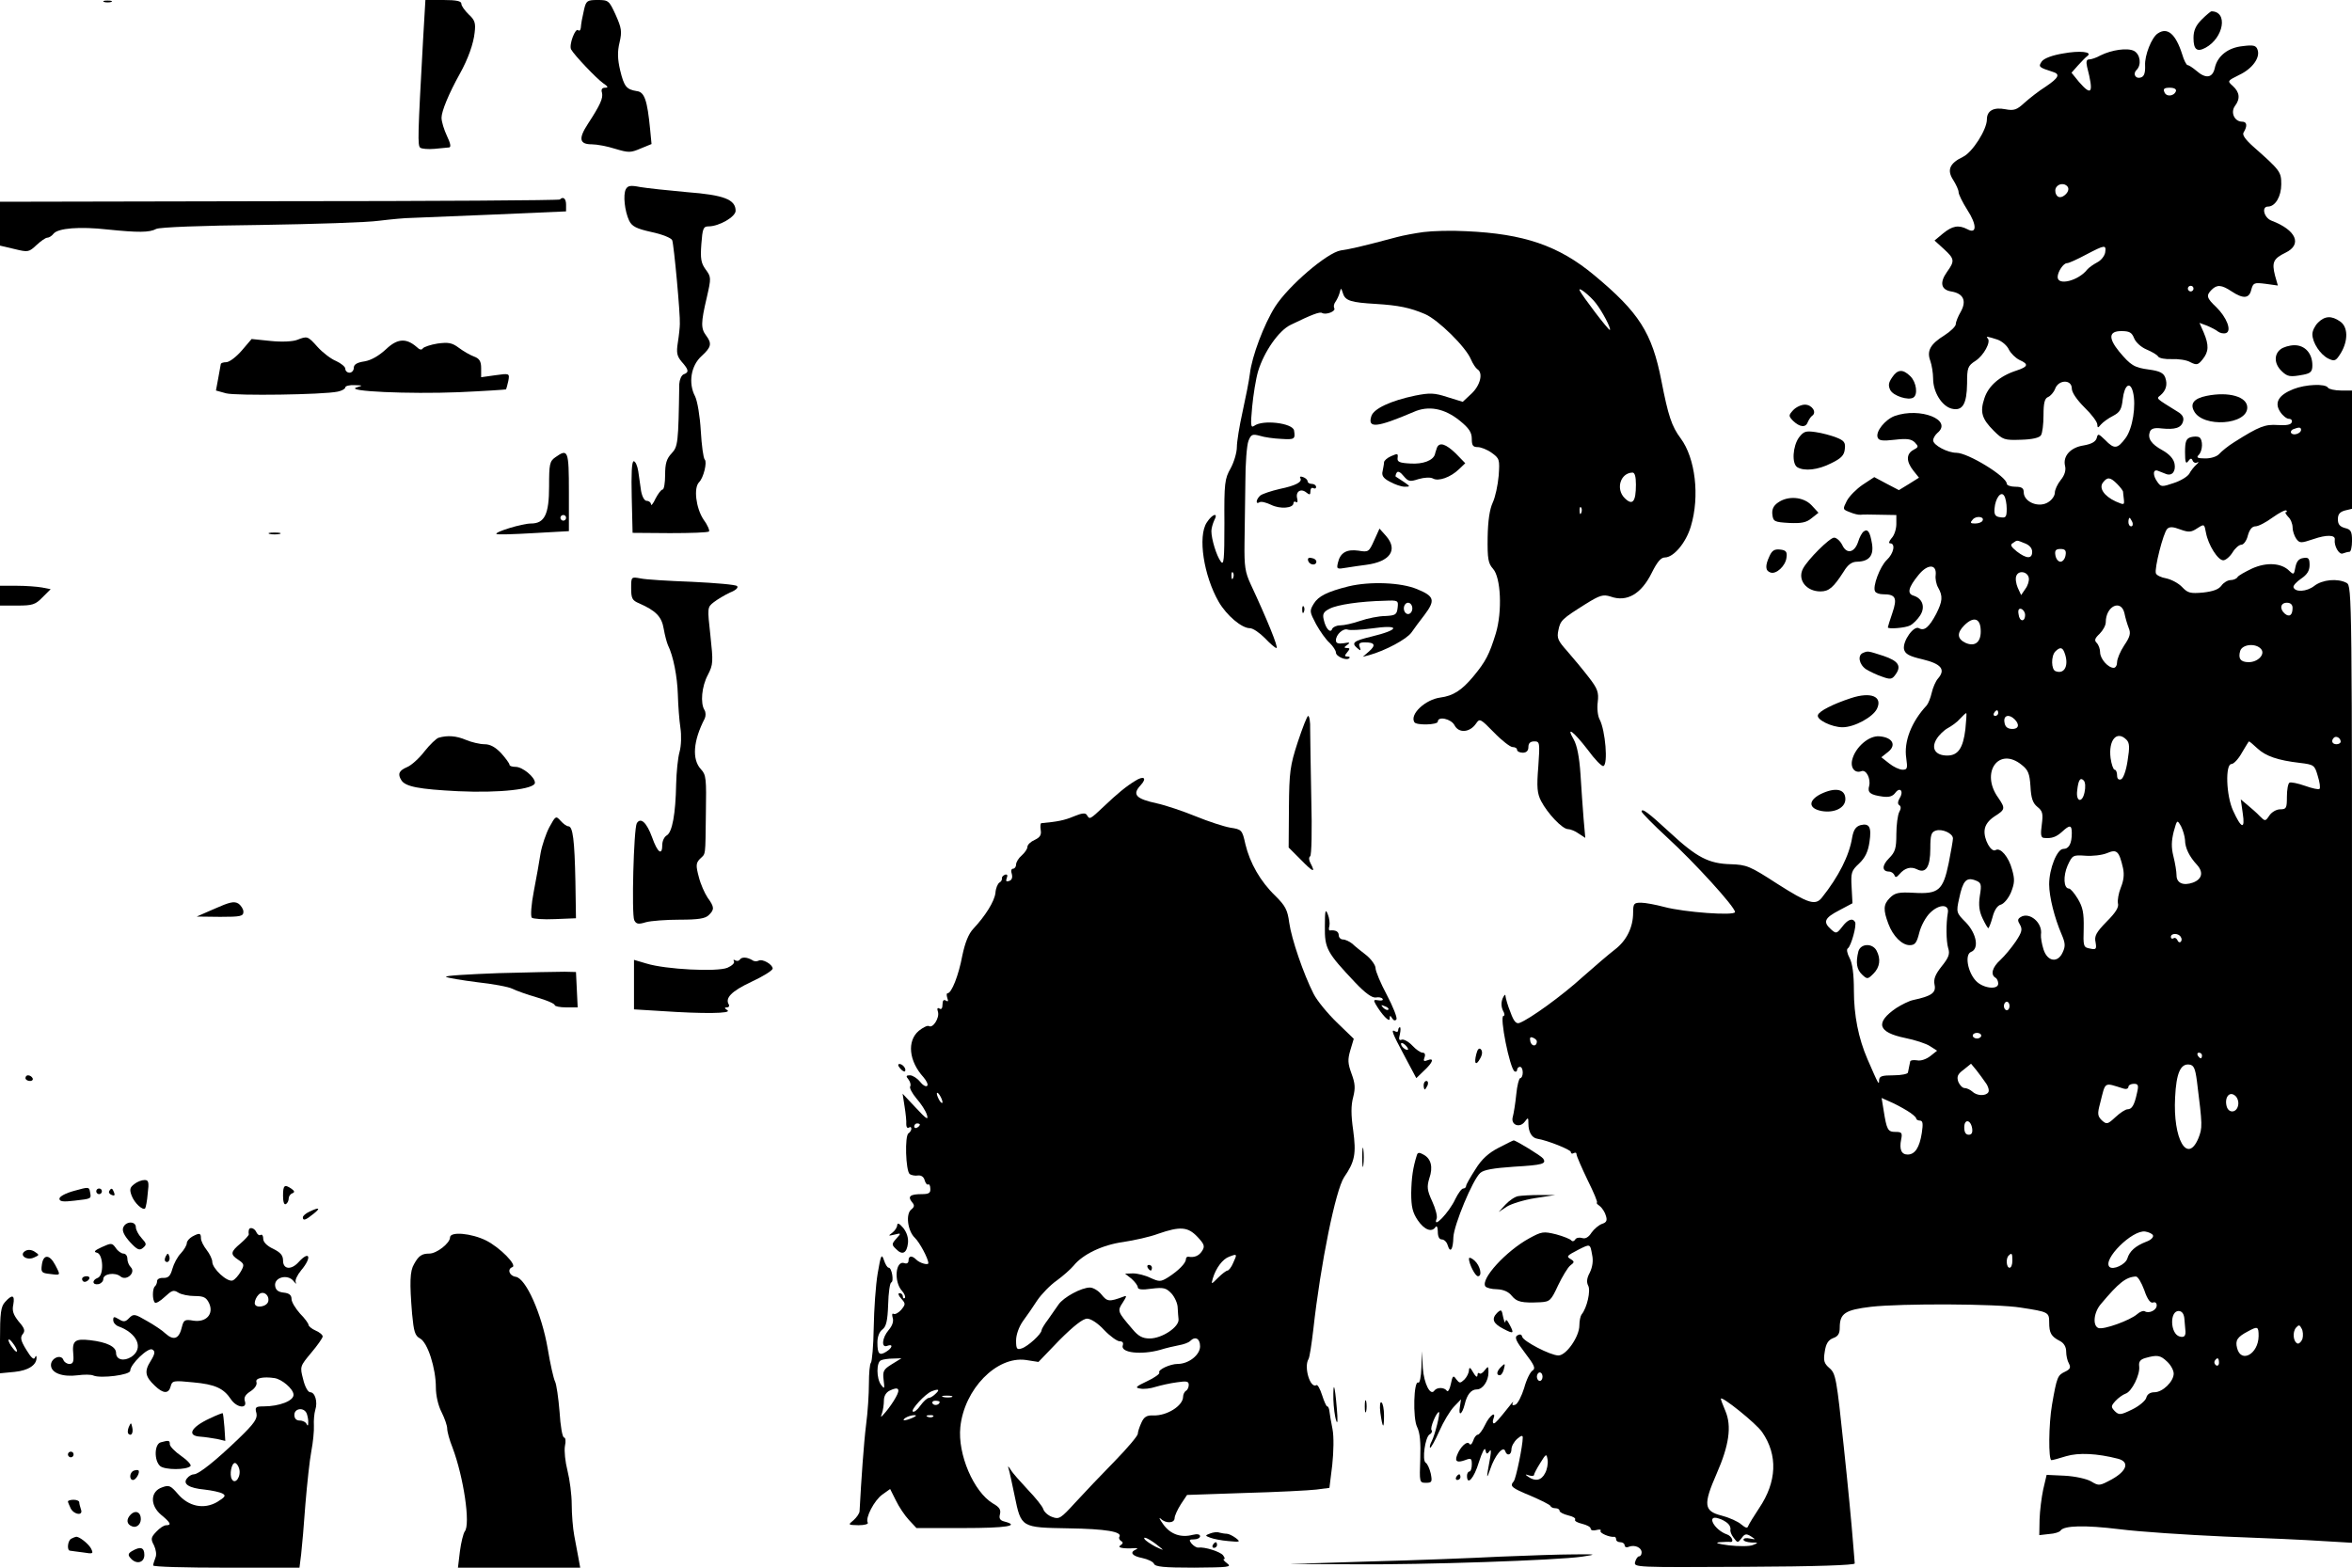 <?xml version="1.0" standalone="no"?>
<!DOCTYPE svg PUBLIC "-//W3C//DTD SVG 20010904//EN"
 "http://www.w3.org/TR/2001/REC-SVG-20010904/DTD/svg10.dtd">
<svg version="1.0" xmlns="http://www.w3.org/2000/svg"
 width="831pt" height="554pt" viewBox="0 0 831 554"
 preserveAspectRatio="xMidYMid meet">

<g transform="translate(0,554) scale(0.1,-0.1)"
fill="#000000" stroke="none">
<path d="M368 5533 c6 -2 18 -2 25 0 6 3 1 5 -13 5 -14 0 -19 -2 -12 -5z"/>
<path d="M1495 5403 c-19 -344 -20 -378 -10 -385 5 -4 28 -6 50 -4 22 2 45 4
52 5 7 1 5 14 -8 41 -10 21 -19 50 -19 64 0 23 26 86 65 156 29 52 48 106 52
145 4 33 1 44 -21 64 -14 14 -26 30 -26 38 0 9 -17 13 -63 13 l-64 0 -8 -137z"/>
<path d="M2064 5508 c-8 -36 -10 -46 -12 -67 -1 -8 -5 -11 -9 -8 -10 11 -34
-53 -25 -68 12 -21 89 -102 113 -119 18 -12 19 -16 7 -16 -11 0 -15 -6 -11
-18 4 -19 -5 -41 -50 -110 -34 -52 -30 -72 14 -72 18 0 55 -7 83 -16 47 -14
54 -14 89 1 l39 16 -5 52 c-10 103 -20 132 -47 135 -37 6 -45 16 -59 74 -9 39
-10 65 -2 98 9 39 7 51 -14 98 -23 50 -25 52 -64 52 -36 0 -40 -3 -47 -32z"/>
<path d="M7779 5471 c-21 -21 -29 -39 -29 -65 0 -41 12 -51 42 -35 65 35 81
129 21 129 -2 0 -18 -13 -34 -29z"/>
<path d="M7624 5422 c-22 -14 -47 -78 -45 -113 1 -25 -3 -38 -13 -42 -20 -8
-32 11 -17 26 18 18 13 55 -9 67 -23 12 -79 4 -119 -16 -14 -8 -32 -14 -40
-14 -9 0 -11 -8 -7 -26 24 -93 17 -106 -29 -53 l-26 32 23 26 c13 14 27 29 33
33 20 15 -27 20 -86 9 -37 -6 -67 -17 -75 -28 -13 -19 -11 -21 39 -37 27 -8
21 -21 -25 -52 -24 -15 -57 -41 -75 -57 -27 -25 -37 -29 -68 -23 -41 8 -65 -5
-65 -36 0 -36 -51 -116 -84 -132 -48 -23 -58 -47 -35 -82 10 -16 19 -35 19
-43 0 -8 14 -36 31 -63 34 -52 34 -87 0 -68 -31 16 -53 12 -86 -15 l-30 -25
33 -30 c38 -35 39 -42 11 -81 -27 -38 -21 -63 15 -69 43 -7 55 -33 34 -71 -10
-17 -18 -37 -18 -45 0 -7 -18 -25 -40 -39 -50 -31 -63 -55 -50 -90 5 -14 10
-43 10 -63 0 -48 31 -97 65 -106 39 -10 54 16 55 89 0 55 2 62 30 80 29 19 55
67 43 79 -9 9 0 7 34 -4 17 -6 35 -22 41 -36 7 -13 23 -29 37 -36 34 -15 31
-24 -12 -38 -58 -19 -98 -54 -112 -98 -16 -48 -9 -72 33 -114 32 -32 38 -34
96 -32 40 1 66 7 71 16 5 7 9 39 9 71 0 43 4 59 16 64 8 3 20 16 25 29 12 33
59 34 59 1 0 -14 18 -40 45 -67 25 -24 45 -51 45 -60 1 -13 2 -13 13 0 7 8 26
22 42 30 25 13 31 23 35 60 6 50 26 64 36 25 12 -48 -1 -129 -26 -163 -29 -39
-40 -40 -72 -7 -24 23 -26 24 -30 7 -4 -13 -18 -21 -46 -26 -47 -7 -74 -38
-66 -72 4 -15 -1 -33 -15 -50 -12 -15 -21 -35 -21 -45 0 -10 -9 -24 -21 -32
-33 -24 -89 -2 -89 34 0 14 -7 19 -30 19 -16 0 -30 5 -30 11 0 25 -137 109
-178 109 -31 0 -82 27 -82 44 0 7 7 19 15 26 56 46 -61 92 -151 60 -34 -13
-68 -55 -60 -76 4 -11 17 -13 60 -8 43 5 58 3 71 -9 14 -15 14 -17 -5 -27 -25
-14 -26 -40 0 -73 l20 -25 -35 -22 -36 -22 -44 23 -43 23 -41 -27 c-22 -15
-47 -40 -56 -57 -15 -30 -15 -30 11 -40 14 -6 31 -10 38 -9 6 1 37 1 69 0 l57
-1 0 -32 c0 -17 -7 -40 -17 -50 -9 -11 -11 -18 -5 -18 20 0 13 -36 -12 -59
-24 -23 -51 -95 -41 -111 3 -6 16 -10 28 -10 45 0 51 -13 33 -66 -9 -26 -16
-49 -16 -51 0 -7 63 -2 79 7 10 5 26 21 35 35 19 29 9 60 -23 70 -24 7 -19 29
18 74 32 39 64 38 60 -1 -2 -13 2 -33 9 -45 17 -30 15 -48 -7 -92 -25 -47 -42
-62 -61 -51 -18 11 -58 -45 -53 -74 4 -17 18 -25 66 -36 66 -16 82 -36 54 -68
-8 -9 -18 -32 -22 -50 -4 -18 -12 -38 -18 -45 -54 -58 -81 -128 -72 -186 5
-36 4 -41 -13 -41 -11 0 -32 10 -47 22 l-28 22 24 19 c30 24 16 51 -30 55 -37
4 -86 -38 -97 -83 -7 -29 10 -49 33 -40 17 6 33 -27 27 -52 -7 -24 4 -32 48
-38 22 -3 35 1 44 13 17 23 31 6 16 -18 -7 -12 -8 -21 -2 -25 7 -4 7 -13 0
-25 -5 -10 -10 -45 -10 -78 0 -50 -4 -63 -26 -85 -26 -26 -25 -47 1 -47 7 0
15 -6 18 -12 3 -10 8 -9 18 3 19 22 40 28 62 17 31 -16 47 8 47 73 0 48 3 59
20 64 22 7 60 -10 60 -28 0 -7 -7 -46 -15 -87 -20 -97 -36 -110 -123 -105 -54
3 -67 0 -85 -18 -23 -23 -24 -42 -5 -92 16 -43 48 -75 75 -75 19 0 25 8 34 44
6 24 23 56 39 71 32 31 67 30 62 0 -7 -40 -6 -101 1 -125 7 -21 2 -34 -23 -65
-23 -29 -29 -45 -25 -65 6 -28 -10 -40 -76 -54 -14 -3 -40 -16 -59 -28 -76
-52 -66 -86 31 -106 35 -7 75 -20 88 -29 l25 -16 -24 -19 c-14 -11 -34 -18
-47 -15 -13 2 -24 0 -24 -4 -1 -5 -3 -13 -4 -19 -1 -5 -3 -14 -4 -20 0 -5 -23
-10 -51 -10 -41 0 -50 -3 -51 -17 0 -19 -1 -18 -41 74 -32 74 -48 155 -48 243
0 57 -5 95 -15 114 -9 17 -12 32 -6 35 11 8 32 82 25 93 -9 15 -26 9 -46 -18
-19 -24 -21 -24 -39 -8 -29 26 -23 40 29 67 l47 25 -3 56 c-3 52 -1 59 26 84
22 21 32 42 37 76 8 53 0 68 -32 60 -16 -5 -24 -16 -29 -43 -10 -64 -48 -139
-107 -213 -23 -29 -48 -21 -158 49 -97 63 -108 67 -164 69 -78 2 -120 24 -214
111 -78 72 -101 89 -101 75 0 -4 41 -46 91 -92 96 -88 239 -245 239 -263 0
-14 -179 -1 -250 18 -30 8 -67 15 -82 15 -25 0 -28 -3 -28 -35 0 -52 -23 -99
-65 -131 -21 -16 -72 -60 -114 -97 -70 -64 -187 -149 -223 -162 -11 -4 -20 6
-31 37 -10 24 -17 50 -18 58 0 8 -4 5 -10 -8 -6 -15 -5 -30 1 -43 6 -10 7 -19
2 -19 -15 0 22 -185 39 -196 5 -3 9 0 9 5 0 6 5 11 10 11 6 0 10 -9 10 -20 0
-11 -4 -20 -9 -20 -4 0 -11 -26 -14 -58 -3 -31 -9 -67 -12 -78 -9 -29 24 -42
42 -18 12 16 13 16 13 -7 0 -29 12 -50 31 -53 37 -6 119 -39 119 -47 0 -6 5
-7 10 -4 6 3 10 2 10 -4 0 -6 18 -47 39 -91 22 -44 37 -80 33 -80 -3 0 1 -6
10 -12 9 -7 19 -23 22 -35 5 -16 2 -23 -14 -28 -11 -4 -28 -18 -37 -31 -10
-16 -22 -23 -33 -19 -10 3 -22 1 -25 -6 -4 -6 -10 -7 -14 -2 -3 4 -27 14 -53
21 -45 11 -51 10 -95 -14 -82 -45 -173 -144 -155 -170 4 -5 22 -10 41 -10 23
-1 41 -9 52 -23 18 -22 35 -26 101 -23 34 2 38 6 63 60 15 31 34 63 43 70 15
11 15 14 2 22 -17 10 -15 12 27 34 42 21 41 21 48 -18 5 -22 1 -44 -8 -63 -11
-20 -12 -34 -6 -46 10 -17 -4 -79 -23 -102 -4 -5 -8 -22 -8 -39 0 -39 -46
-106 -74 -106 -28 0 -124 50 -128 66 -2 9 -8 10 -17 5 -11 -7 -5 -20 27 -62
33 -43 38 -55 27 -62 -8 -4 -22 -32 -30 -62 -9 -29 -23 -56 -31 -59 -10 -4
-13 -1 -9 7 4 6 -1 3 -9 -8 -43 -54 -52 -64 -58 -65 -4 0 -5 7 -2 15 12 31
-13 14 -29 -20 -9 -19 -21 -35 -26 -35 -5 0 -13 -10 -16 -21 -5 -13 -10 -17
-14 -11 -7 12 -32 -11 -43 -40 -9 -23 0 -28 28 -18 21 8 24 7 24 -15 0 -14 -4
-25 -8 -25 -5 0 -9 -7 -9 -15 0 -37 25 -9 42 48 12 37 21 54 23 43 3 -15 6
-16 14 -5 6 9 7 3 3 -21 -14 -75 -14 -83 0 -42 16 48 46 85 53 64 6 -19 22
-14 22 6 0 11 9 27 20 37 14 12 20 14 20 5 0 -29 -24 -146 -32 -155 -15 -17
-8 -23 60 -51 37 -16 69 -32 70 -36 2 -5 10 -8 18 -8 8 0 14 -4 14 -9 0 -5 14
-12 30 -16 17 -4 28 -10 25 -15 -3 -5 8 -11 25 -15 16 -4 30 -11 30 -17 0 -6
9 -8 20 -5 11 3 18 2 15 -3 -5 -7 31 -23 48 -21 4 1 7 -4 7 -9 0 -6 7 -10 15
-10 8 0 15 -5 15 -11 0 -6 7 -9 15 -5 21 8 45 -3 45 -20 0 -8 -4 -14 -9 -14
-5 0 -11 -9 -14 -20 -5 -19 1 -19 387 -17 254 1 390 6 389 12 0 6 -4 44 -7 85
-3 41 -17 190 -32 330 -25 238 -28 256 -50 275 -20 17 -22 27 -17 58 4 28 12
41 29 48 18 6 24 16 24 37 0 51 19 63 111 74 106 12 443 11 529 -3 97 -15 100
-16 100 -52 0 -38 7 -50 38 -66 14 -7 22 -21 22 -37 0 -14 4 -33 10 -43 7 -14
4 -20 -15 -29 -25 -12 -28 -18 -45 -116 -12 -69 -13 -196 -2 -196 4 0 27 6 52
14 44 13 109 10 183 -9 42 -11 32 -43 -22 -73 -43 -23 -45 -24 -73 -7 -16 9
-56 18 -93 20 l-64 3 -12 -51 c-6 -28 -12 -76 -13 -106 l-1 -56 35 4 c19 1 37
7 40 12 12 18 85 20 208 5 70 -9 237 -20 372 -26 135 -5 291 -12 348 -16 l102
-6 0 1690 c0 1662 0 1691 -19 1702 -32 17 -86 12 -115 -11 -26 -20 -67 -23
-73 -4 -1 6 11 19 27 30 21 14 30 28 30 48 0 24 -4 28 -22 25 -16 -2 -24 -12
-28 -32 -5 -27 -6 -28 -21 -14 -28 29 -81 32 -132 9 -25 -12 -49 -25 -52 -31
-3 -5 -14 -10 -24 -10 -10 0 -25 -9 -32 -19 -10 -14 -30 -21 -65 -25 -45 -4
-54 -2 -74 19 -13 14 -38 27 -56 31 -18 3 -35 11 -37 18 -6 16 26 143 40 157
8 8 20 8 46 -2 30 -11 39 -10 60 4 25 16 25 16 31 -16 8 -43 42 -97 61 -97 8
0 23 12 33 28 9 15 23 27 31 27 8 0 19 15 23 33 6 21 15 32 27 32 10 0 37 14
60 31 24 17 45 28 49 25 3 -3 2 -6 -2 -6 -4 0 0 -7 8 -16 9 -8 16 -25 16 -38
0 -12 6 -30 13 -40 12 -16 16 -16 61 -1 46 16 78 15 75 -2 -3 -22 15 -54 28
-49 8 3 19 6 24 6 5 0 9 18 9 39 0 33 -4 40 -25 45 -18 5 -25 13 -25 31 0 18
7 26 25 31 l25 6 0 209 0 209 -39 0 c-22 0 -43 5 -46 10 -9 15 -79 12 -122 -5
-53 -21 -68 -48 -47 -80 9 -14 23 -25 31 -25 8 0 13 -6 10 -12 -2 -9 -19 -12
-49 -10 -45 3 -65 -4 -155 -61 -21 -13 -44 -32 -52 -41 -8 -9 -28 -16 -49 -16
-28 0 -33 3 -24 12 15 15 16 54 2 63 -6 3 -19 3 -30 0 -16 -5 -20 -15 -20 -53
0 -36 3 -43 11 -32 8 11 12 12 16 2 2 -6 10 -10 16 -6 7 3 5 -1 -3 -8 -8 -7
-20 -22 -25 -32 -6 -10 -30 -25 -55 -33 -41 -14 -45 -14 -57 3 -18 24 -17 48
2 40 8 -3 21 -8 28 -11 21 -8 35 9 30 36 -3 17 -18 34 -43 48 -40 22 -53 42
-44 66 5 11 17 14 41 11 48 -5 70 2 76 25 4 13 -2 24 -19 34 -79 49 -76 46
-61 58 20 17 26 38 17 63 -6 16 -20 23 -57 28 -53 7 -65 15 -106 64 -39 48
-36 72 8 72 29 0 37 -5 45 -25 6 -15 25 -32 44 -40 19 -8 38 -19 41 -25 4 -6
25 -10 48 -9 23 1 53 -3 66 -11 22 -11 27 -10 43 10 22 27 23 50 4 95 l-15 34
27 -10 c14 -6 32 -15 39 -21 7 -5 19 -8 28 -5 21 8 2 56 -35 92 -34 32 -36 41
-16 61 19 19 35 18 71 -6 41 -27 62 -25 69 6 7 25 10 26 51 21 l43 -6 -10 35
c-12 47 -6 60 37 81 60 29 38 80 -49 113 -27 10 -37 50 -13 50 26 0 47 36 47
79 0 44 -4 49 -99 133 -28 25 -40 42 -34 50 14 23 12 38 -5 38 -27 0 -42 32
-26 55 20 26 17 49 -7 71 -20 18 -20 18 22 39 47 22 76 62 65 90 -5 14 -14 17
-52 12 -52 -5 -90 -35 -99 -78 -8 -35 -32 -38 -65 -9 -13 11 -27 20 -31 20 -4
0 -13 17 -19 38 -23 72 -52 97 -86 74z m64 -204 c-7 -19 -35 -21 -41 -3 -5 11
0 15 19 15 16 0 24 -5 22 -12z m-382 -339 c10 -17 -23 -46 -37 -32 -7 7 -9 19
-6 27 7 18 33 21 43 5z m132 -231 c-2 -12 -14 -28 -28 -35 -13 -7 -29 -18 -35
-25 -31 -40 -105 -59 -105 -27 0 18 20 49 33 49 7 0 37 14 67 30 67 35 72 36
68 8z m312 -128 c0 -5 -4 -10 -10 -10 -5 0 -10 5 -10 10 0 6 5 10 10 10 6 0
10 -4 10 -10z m380 -499 c0 -13 -28 -22 -35 -11 -3 4 1 11 7 13 20 8 28 8 28
-2z m-650 -191 c11 -11 20 -23 21 -27 0 -5 2 -17 3 -28 2 -20 1 -20 -29 -7
-41 19 -61 48 -44 68 15 19 25 18 49 -6z m-390 -88 c0 -29 -3 -33 -22 -30 -18
2 -23 9 -21 31 3 37 23 63 34 45 5 -7 9 -28 9 -46z m-86 -43 c-3 -5 -14 -9
-26 -9 -17 0 -18 3 -8 14 12 15 44 10 34 -5z m530 -4 c3 -8 1 -15 -4 -15 -6 0
-10 7 -10 15 0 8 2 15 4 15 2 0 6 -7 10 -15z m-380 -75 c16 -6 26 -17 26 -30
0 -26 -20 -25 -54 1 -21 17 -25 24 -14 30 16 11 12 11 42 -1z m144 -42 c-2
-13 -10 -23 -18 -23 -8 0 -16 10 -18 23 -3 17 2 22 18 22 16 0 21 -5 18 -22z
m-130 -80 c2 -10 -3 -27 -12 -39 l-15 -22 -12 26 c-6 14 -9 33 -5 42 8 21 40
15 44 -7z m932 -106 c0 -26 -11 -34 -27 -21 -20 17 -16 39 7 39 13 0 20 -7 20
-18z m-594 -19 c3 -16 10 -39 15 -52 8 -19 5 -31 -16 -62 -14 -21 -25 -48 -25
-59 0 -11 -5 -20 -12 -20 -20 0 -48 32 -48 55 0 11 -5 26 -12 33 -9 9 -7 16
10 32 12 12 22 30 22 41 0 57 54 83 66 32z m-351 -6 c0 -26 -20 -25 -23 2 -3
16 1 22 10 19 7 -3 13 -12 13 -21z m-157 -51 c3 -44 -19 -63 -53 -48 -30 14
-32 35 -5 62 32 32 56 26 58 -14z m991 -70 c15 -18 -11 -46 -44 -46 -29 0 -38
13 -30 40 8 24 56 28 74 6z m-695 -12 c17 -44 1 -78 -31 -66 -16 5 -17 54 -1
70 16 16 25 15 32 -4z m-234 -214 c0 -5 -5 -10 -11 -10 -5 0 -7 5 -4 10 3 6 8
10 11 10 2 0 4 -4 4 -10z m-116 -57 c-8 -67 -26 -93 -64 -93 -42 0 -58 25 -38
58 9 15 27 32 40 39 13 7 33 21 43 33 10 11 20 20 22 20 2 0 0 -26 -3 -57z
m174 35 c19 -19 14 -35 -10 -34 -16 1 -24 8 -26 24 -4 24 16 30 36 10z m395
-72 c11 -11 12 -26 4 -75 -5 -34 -15 -62 -23 -65 -9 -3 -14 2 -14 14 0 11 -4
20 -9 20 -4 0 -11 19 -14 41 -8 64 22 99 56 65z m757 -7 c0 -5 -7 -9 -15 -9
-15 0 -20 12 -9 23 8 8 24 -1 24 -14z m-294 -24 c29 -27 72 -42 150 -51 50 -6
52 -8 63 -46 7 -22 10 -43 6 -46 -3 -3 -26 2 -51 11 -26 9 -50 14 -55 11 -5
-3 -9 -25 -9 -50 0 -40 -2 -44 -24 -44 -13 0 -30 -10 -38 -22 -14 -21 -15 -21
-34 -2 -10 11 -30 28 -43 39 l-24 20 7 -49 c9 -59 -5 -55 -34 9 -25 54 -28
165 -6 165 8 0 25 18 37 40 13 22 24 40 25 40 2 0 15 -11 30 -25z m-833 -58
c23 -18 28 -31 31 -76 2 -41 8 -59 24 -72 19 -15 21 -24 16 -63 -5 -35 -3 -46
7 -47 28 -3 44 3 65 22 27 25 34 24 34 -5 0 -37 -10 -56 -30 -56 -22 0 -50
-70 -50 -125 0 -44 19 -119 44 -177 13 -30 14 -42 4 -63 -17 -39 -54 -34 -68
10 -6 19 -10 42 -9 52 7 42 -41 82 -72 62 -11 -7 -11 -12 -2 -27 9 -16 7 -26
-15 -59 -15 -22 -39 -51 -54 -65 -29 -26 -36 -52 -18 -63 6 -3 10 -13 10 -21
0 -23 -54 -17 -79 10 -29 31 -40 93 -17 102 29 11 20 64 -18 104 -34 34 -35
36 -24 85 13 62 25 76 57 64 21 -8 23 -13 16 -55 -5 -33 -2 -55 10 -80 9 -19
18 -34 20 -34 2 0 9 17 15 39 6 24 17 41 29 44 11 3 27 22 36 43 13 33 14 46
4 81 -12 45 -41 79 -58 69 -16 -10 -43 39 -39 71 2 18 14 34 35 48 38 24 39
28 13 66 -64 89 2 182 83 116z m222 -97 c-8 -39 -31 -34 -26 6 4 38 11 48 23
36 6 -6 7 -24 3 -42z m355 -168 c0 -28 15 -59 43 -89 23 -26 17 -50 -15 -62
-34 -12 -58 -2 -58 26 0 13 -5 43 -11 67 -8 32 -7 54 1 87 12 43 12 43 26 19
7 -14 13 -35 14 -48z m-219 -100 c5 -23 2 -45 -8 -69 -8 -20 -12 -45 -10 -55
4 -14 -8 -33 -40 -65 -37 -38 -44 -51 -39 -73 4 -24 2 -27 -20 -22 -23 4 -24
8 -22 72 1 54 -3 74 -21 104 -12 20 -26 36 -31 36 -19 0 -21 44 -5 81 17 37
19 38 63 35 24 -2 59 2 76 9 35 15 43 8 57 -53z m204 -243 c4 -6 4 -13 0 -17
-4 -4 -10 -1 -12 6 -3 6 -9 10 -14 6 -5 -3 -9 0 -9 5 0 14 27 14 35 0z m-605
-244 c0 -8 -4 -15 -10 -15 -5 0 -10 7 -10 15 0 8 5 15 10 15 6 0 10 -7 10 -15z
m-100 -105 c0 -5 -7 -10 -15 -10 -8 0 -15 5 -15 10 0 6 7 10 15 10 8 0 15 -4
15 -10z m-1570 -20 c0 -19 -18 -19 -23 -1 -3 14 -1 18 9 14 8 -3 14 -9 14 -13z
m2350 -50 c0 -5 -2 -10 -4 -10 -3 0 -8 5 -11 10 -3 6 -1 10 4 10 6 0 11 -4 11
-10z m-764 -97 c9 -12 13 -27 9 -33 -9 -14 -41 -13 -57 3 -7 6 -19 12 -27 12
-7 0 -17 10 -22 22 -6 18 -3 27 19 43 l26 21 19 -23 c10 -13 25 -33 33 -45z
m746 7 c20 -159 20 -165 5 -203 -39 -92 -90 -2 -82 145 4 85 19 120 50 116 16
-2 21 -13 27 -58z m-259 -27 c9 -3 17 0 17 6 0 6 9 11 19 11 16 0 18 -5 11
-34 -9 -42 -18 -56 -33 -56 -7 0 -26 -12 -43 -28 -28 -26 -31 -26 -48 -11 -15
15 -16 23 -6 60 20 79 12 74 83 52z m405 -57 c-4 -29 -34 -32 -41 -5 -8 31 10
54 30 37 8 -6 13 -21 11 -32z m-1170 -21 c17 -10 32 -23 32 -27 0 -4 6 -8 13
-8 11 0 12 -11 7 -44 -8 -51 -24 -76 -50 -76 -22 0 -30 18 -23 53 5 24 2 27
-20 27 -27 0 -31 7 -42 77 l-7 43 29 -13 c15 -6 43 -21 61 -32z m230 -63 c2
-15 -2 -22 -12 -22 -11 0 -16 9 -16 26 0 31 23 28 28 -4z m639 -378 c2 -7 -9
-17 -24 -22 -38 -15 -59 -33 -67 -60 -7 -21 -50 -41 -63 -29 -25 26 80 131
126 125 13 -2 26 -8 28 -14z m-497 -89 c0 -14 -4 -25 -10 -25 -11 0 -14 33 -3
43 11 11 13 8 13 -18z m466 -104 c11 -33 22 -47 31 -44 7 3 13 -1 13 -10 0
-17 -27 -30 -42 -21 -5 3 -17 -1 -27 -10 -25 -22 -119 -56 -137 -49 -21 8 -17
55 9 85 63 75 88 95 123 97 7 1 20 -21 30 -48z m142 -104 c1 -15 3 -31 3 -35
3 -22 -3 -30 -20 -25 -34 9 -36 93 -2 90 11 -1 18 -11 19 -30z m417 -68 c-4
-11 -12 -18 -17 -17 -16 6 -19 40 -6 56 10 11 13 11 20 -3 5 -8 6 -25 3 -36z
m-155 9 c-1 -63 -62 -97 -76 -42 -7 27 0 39 38 59 35 19 38 18 38 -17z m-323
-90 c13 -12 23 -31 23 -42 0 -28 -39 -66 -68 -66 -15 0 -26 -7 -29 -20 -3 -10
-25 -29 -50 -41 -41 -20 -46 -20 -61 -6 -14 15 -14 18 2 36 10 11 27 23 36 26
22 7 52 68 48 97 -2 16 4 24 22 29 42 12 53 10 77 -13z m183 -4 c0 -8 -5 -12
-10 -9 -6 4 -8 11 -5 16 9 14 15 11 15 -7z m-2390 -49 c0 -8 -4 -15 -10 -15
-5 0 -10 7 -10 15 0 8 5 15 10 15 6 0 10 -7 10 -15z m776 -196 c56 -81 52
-176 -11 -269 -18 -27 -35 -55 -38 -62 -3 -10 -9 -8 -25 5 -11 10 -42 24 -69
31 -63 16 -66 38 -18 148 44 100 54 168 31 222 -9 21 -16 40 -16 43 0 13 125
-87 146 -118z m-767 -145 c-13 -26 -35 -30 -59 -13 -13 9 -12 10 3 5 9 -3 17
-2 17 2 0 4 10 23 22 42 21 34 22 34 26 11 2 -13 -2 -35 -9 -47z m646 -178 c7
-6 10 -16 9 -21 -2 -6 3 -19 11 -29 14 -19 15 -19 28 -2 11 16 17 17 33 7 18
-12 18 -12 -3 -8 -13 3 -23 1 -23 -4 0 -5 12 -9 28 -10 25 0 26 -1 5 -9 -12
-5 -50 -5 -85 -1 -38 5 -51 9 -33 11 17 1 33 2 38 1 15 -2 6 20 -10 26 -47 16
-76 72 -31 57 12 -3 27 -12 33 -18z"/>
<path d="M2211 4871 c-10 -20 -4 -77 12 -111 10 -20 25 -28 79 -40 38 -8 70
-21 73 -29 6 -15 29 -263 27 -296 0 -11 -3 -40 -7 -65 -6 -37 -3 -49 14 -69
25 -28 26 -37 6 -44 -8 -4 -14 -19 -15 -34 -3 -211 -5 -221 -27 -245 -18 -19
-23 -36 -23 -76 0 -29 -4 -52 -9 -52 -5 0 -16 -15 -25 -32 -8 -18 -16 -27 -16
-20 0 6 -7 12 -15 12 -8 0 -16 14 -20 35 -3 19 -7 51 -10 70 -3 19 -10 35 -16
35 -7 0 -9 -45 -7 -127 l3 -126 132 -1 c73 0 135 2 138 6 3 3 -5 23 -20 43
-26 40 -35 111 -15 131 16 16 29 71 20 80 -5 5 -11 50 -14 101 -3 53 -12 105
-20 122 -25 47 -15 109 23 143 34 31 37 44 16 72 -19 25 -19 45 2 134 16 70
16 73 -4 100 -16 22 -19 38 -15 90 4 54 7 62 25 62 38 0 96 34 96 55 0 40 -41
56 -172 66 -67 6 -141 14 -165 18 -35 7 -44 5 -51 -8z"/>
<path d="M1978 4835 c-2 -3 -449 -6 -991 -6 l-987 -2 0 -77 0 -78 51 -12 c49
-12 51 -11 78 14 15 14 32 26 38 26 6 0 16 6 22 14 16 20 93 26 191 15 108
-11 148 -11 172 2 11 6 161 12 366 14 191 3 381 9 422 15 41 5 93 10 115 10
22 1 154 6 293 12 l252 11 0 24 c0 21 -10 30 -22 18z"/>
<path d="M5030 4720 c-30 -4 -73 -12 -95 -18 -131 -35 -164 -42 -198 -47 -48
-8 -184 -124 -232 -199 -39 -62 -82 -175 -89 -237 -3 -25 -15 -85 -26 -135
-11 -49 -20 -105 -20 -124 0 -19 -10 -53 -22 -75 -21 -37 -23 -52 -22 -194 0
-130 -2 -151 -13 -135 -15 20 -33 79 -33 107 0 10 5 27 10 38 16 29 -6 24 -26
-7 -33 -49 -11 -189 42 -281 28 -48 81 -93 110 -93 11 0 34 -16 53 -35 18 -19
36 -35 41 -35 8 0 -34 103 -91 225 -20 43 -23 64 -22 145 1 52 2 149 3 215 0
66 5 132 11 147 9 23 14 25 40 18 15 -5 50 -10 76 -11 47 -3 50 -1 45 30 -5
26 -111 39 -141 16 -12 -8 -13 2 -7 67 4 42 13 99 21 126 21 69 73 144 115
164 76 37 103 47 111 42 14 -8 50 6 43 17 -3 6 -1 15 4 22 5 7 12 21 15 32 5
19 5 19 12 -2 8 -26 29 -32 116 -37 80 -5 120 -13 174 -36 46 -20 144 -116
162 -160 7 -16 17 -31 23 -35 21 -13 10 -57 -21 -86 l-31 -29 -55 17 c-46 15
-62 15 -113 5 -86 -18 -147 -46 -155 -73 -14 -44 20 -40 149 15 53 24 110 13
164 -31 32 -26 42 -41 42 -64 0 -23 4 -29 21 -29 11 0 34 -9 49 -20 28 -20 29
-24 25 -81 -3 -34 -12 -76 -21 -95 -11 -24 -17 -64 -18 -123 -1 -76 2 -92 19
-111 28 -31 33 -151 10 -228 -23 -75 -36 -100 -80 -153 -41 -49 -71 -68 -116
-74 -53 -7 -109 -59 -92 -87 6 -12 83 -10 83 2 0 20 47 10 59 -13 15 -29 54
-26 76 6 13 19 15 18 64 -32 27 -28 57 -51 65 -51 9 0 16 -4 16 -10 0 -5 9
-10 20 -10 13 0 20 7 20 20 0 14 7 20 21 20 19 0 20 -4 14 -89 -6 -73 -4 -95
10 -122 23 -44 75 -99 95 -99 8 0 26 -7 38 -16 l23 -15 -6 68 c-3 37 -8 109
-11 158 -4 59 -12 101 -24 122 -29 50 0 28 50 -37 24 -33 49 -59 55 -57 17 6
7 125 -13 164 -7 12 -10 40 -7 62 4 34 0 47 -32 88 -20 26 -54 67 -75 91 -34
38 -38 47 -32 75 7 35 13 40 97 93 50 31 61 34 87 26 58 -21 109 9 146 84 19
38 32 54 46 54 31 0 75 52 92 110 32 106 16 241 -36 311 -32 43 -44 80 -68
203 -33 170 -79 242 -238 374 -125 104 -248 146 -452 155 -52 3 -120 1 -150
-3z m608 -251 c23 -29 55 -90 50 -95 -4 -3 -99 122 -107 140 -6 15 37 -19 57
-45z m142 -641 c0 -62 -12 -76 -40 -48 -32 32 -15 89 28 90 8 0 12 -15 12 -42z
m-193 -100 c-3 -8 -6 -5 -6 6 -1 11 2 17 5 13 3 -3 4 -12 1 -19z m-1230 -230
c-3 -8 -6 -5 -6 6 -1 11 2 17 5 13 3 -3 4 -12 1 -19z"/>
<path d="M8190 4400 c-11 -11 -20 -29 -20 -41 0 -30 28 -72 56 -86 23 -11 27
-9 45 20 26 44 25 92 -3 111 -30 21 -54 20 -78 -4z"/>
<path d="M1050 4339 c-15 -6 -54 -8 -93 -4 l-68 7 -35 -41 c-20 -23 -44 -41
-55 -41 -10 0 -19 -3 -19 -7 -1 -5 -5 -27 -9 -50 l-8 -43 36 -10 c36 -9 342
-5 394 6 15 3 27 10 27 15 0 5 15 9 33 8 30 -1 30 -1 7 -8 -45 -14 186 -24
360 -17 90 4 166 9 168 10 1 2 5 16 8 30 5 27 4 27 -46 20 l-50 -7 0 32 c0 24
-6 34 -25 41 -14 5 -38 19 -54 31 -24 18 -37 20 -75 15 -25 -4 -48 -12 -52
-17 -4 -7 -12 -5 -22 5 -37 32 -68 30 -108 -8 -25 -23 -52 -39 -76 -43 -27 -4
-38 -11 -38 -23 0 -9 -7 -17 -15 -17 -8 0 -15 6 -15 14 0 7 -15 19 -32 27 -18
7 -48 30 -66 50 -35 39 -36 39 -72 25z"/>
<path d="M8058 4306 c-24 -18 -23 -51 2 -76 22 -22 31 -23 79 -14 25 5 31 11
31 33 0 42 -26 71 -63 71 -18 0 -40 -7 -49 -14z"/>
<path d="M6685 4206 c-13 -19 -14 -29 -6 -45 11 -20 63 -37 81 -26 17 10 11
54 -10 75 -27 27 -46 25 -65 -4z"/>
<path d="M7796 4141 c-44 -9 -59 -27 -44 -54 31 -59 188 -49 188 13 0 38 -65
57 -144 41z"/>
<path d="M6335 4090 c-16 -18 -16 -20 0 -37 24 -23 45 -25 52 -5 4 9 11 20 16
23 17 12 -1 39 -26 39 -13 0 -32 -9 -42 -20z"/>
<path d="M6356 3994 c-22 -31 -26 -92 -6 -105 25 -15 73 -10 120 14 35 17 46
28 48 50 3 23 -2 30 -30 41 -18 7 -51 16 -73 19 -35 5 -42 3 -59 -19z"/>
<path d="M5077 3958 c-2 -7 -6 -17 -7 -23 -6 -22 -42 -36 -87 -33 -39 2 -47 6
-45 20 2 16 0 16 -23 6 -14 -6 -25 -16 -25 -22 0 -6 -3 -20 -5 -31 -4 -15 2
-25 25 -37 18 -10 41 -18 53 -18 21 0 20 1 -3 17 -14 9 -27 18 -29 19 -1 1 0
8 4 14 4 6 13 2 24 -12 17 -20 22 -21 53 -11 21 6 42 7 51 2 19 -11 62 4 92
33 l22 21 -33 34 c-35 34 -58 42 -67 21z"/>
<path d="M1962 3924 c-20 -14 -22 -24 -22 -103 0 -99 -16 -131 -64 -131 -31 0
-129 -30 -122 -37 2 -3 61 -1 130 3 l126 7 0 138 c0 148 -3 155 -48 123z m38
-214 c0 -5 -4 -10 -10 -10 -5 0 -10 5 -10 10 0 6 5 10 10 10 6 0 10 -4 10 -10z"/>
<path d="M4594 3851 c9 -14 -15 -27 -73 -39 -30 -7 -60 -17 -68 -23 -15 -13
-18 -33 -3 -24 6 4 24 -1 41 -9 32 -16 79 -12 79 6 0 5 4 7 9 4 5 -4 7 2 4 13
-6 24 13 36 32 21 12 -10 15 -9 15 4 0 10 5 14 10 11 6 -3 10 -1 10 4 0 6 -7
11 -15 11 -8 0 -15 4 -15 9 0 5 -7 12 -16 15 -8 3 -13 2 -10 -3z"/>
<path d="M6282 3764 c-16 -11 -22 -24 -20 -42 3 -25 7 -27 59 -30 43 -2 61 1
80 17 l24 19 -24 26 c-29 31 -84 35 -119 10z"/>
<path d="M4855 3630 c-18 -40 -20 -42 -55 -36 -42 6 -65 -7 -73 -43 -5 -22 -4
-23 31 -17 20 3 51 8 69 10 84 11 113 52 71 101 l-24 27 -19 -42z"/>
<path d="M6585 3662 c-6 -4 -15 -20 -20 -37 -13 -39 -41 -44 -56 -11 -7 14
-20 26 -29 26 -15 0 -93 -77 -110 -110 -20 -39 12 -80 62 -80 30 0 46 14 82
70 15 25 29 35 48 35 42 1 59 22 52 64 -7 42 -15 53 -29 43z"/>
<path d="M953 3653 c9 -2 25 -2 35 0 9 3 1 5 -18 5 -19 0 -27 -2 -17 -5z"/>
<path d="M6252 3575 c-16 -34 -15 -52 3 -58 20 -8 54 23 57 53 3 20 -2 26 -23
28 -19 2 -28 -3 -37 -23z"/>
<path d="M4622 3558 c5 -15 28 -18 29 -3 0 6 -7 12 -17 13 -10 3 -15 -1 -12
-10z"/>
<path d="M2230 3461 c0 -36 4 -43 28 -53 59 -26 80 -47 87 -90 4 -23 11 -49
15 -58 19 -38 33 -111 35 -175 1 -38 5 -91 9 -117 4 -26 3 -64 -3 -85 -6 -21
-11 -72 -12 -113 -2 -107 -14 -171 -33 -182 -9 -5 -16 -20 -16 -33 0 -41 -17
-28 -36 26 -19 52 -40 72 -54 50 -11 -19 -19 -323 -9 -343 7 -14 15 -15 41 -7
18 5 72 9 120 9 65 0 90 4 102 16 21 20 20 29 -4 62 -10 15 -25 48 -31 73 -11
41 -10 49 4 64 21 20 19 4 21 162 2 120 1 135 -17 154 -33 35 -28 101 13 180
4 9 4 22 -1 30 -15 24 -10 83 12 124 19 37 19 46 9 139 -11 99 -11 100 12 118
13 10 38 25 57 34 21 8 31 18 25 23 -5 5 -76 11 -159 15 -82 3 -165 8 -182 12
-33 6 -33 6 -33 -35z"/>
<path d="M4765 3468 c-76 -19 -107 -35 -123 -61 -16 -26 -15 -29 8 -73 14 -25
35 -55 48 -66 12 -12 22 -27 22 -34 0 -14 38 -30 47 -20 4 3 1 6 -7 6 -10 0
-10 3 0 15 10 12 10 15 -1 15 -11 0 -11 3 1 11 12 8 9 10 -12 6 -20 -3 -28 0
-28 10 0 21 26 44 42 38 8 -3 45 -1 83 4 104 15 103 -4 -1 -29 -62 -15 -70
-22 -49 -40 13 -11 14 -10 9 4 -5 12 0 16 18 16 36 0 40 -10 15 -32 l-22 -19
23 6 c57 16 132 56 149 80 10 14 30 42 46 62 39 52 35 66 -26 91 -57 24 -167
28 -242 10z m173 -76 c-3 -24 -7 -27 -44 -29 -22 0 -62 -8 -88 -17 -26 -9 -57
-16 -71 -16 -13 0 -25 -6 -28 -12 -6 -18 -23 0 -30 32 -5 20 -1 28 21 39 27
14 106 26 195 28 47 2 48 1 45 -25z m52 -2 c0 -11 -7 -20 -15 -20 -8 0 -15 9
-15 20 0 11 7 20 15 20 8 0 15 -9 15 -20z"/>
<path d="M0 3435 l0 -35 61 0 c53 0 64 3 89 29 l29 29 -31 6 c-17 3 -57 6 -89
6 l-59 0 0 -35z"/>
<path d="M4601 3384 c0 -11 3 -14 6 -6 3 7 2 16 -1 19 -3 4 -6 -2 -5 -13z"/>
<path d="M6583 3233 c-21 -8 -15 -41 10 -58 13 -8 38 -20 56 -26 30 -11 36
-10 48 7 22 30 11 48 -42 66 -56 18 -55 18 -72 11z"/>
<path d="M6540 3073 c-64 -21 -113 -46 -117 -60 -6 -16 49 -43 87 -43 42 0
108 36 122 66 20 43 -22 60 -92 37z"/>
<path d="M4585 2917 c-27 -83 -30 -105 -31 -232 l-1 -140 44 -44 c43 -44 52
-47 33 -11 -6 11 -6 21 -1 24 5 3 7 92 4 203 -2 109 -4 219 -4 246 1 26 -3 47
-7 47 -4 0 -20 -42 -37 -93z"/>
<path d="M1550 2933 c-8 -2 -31 -24 -50 -48 -19 -25 -47 -50 -62 -56 -28 -12
-34 -24 -20 -46 14 -23 62 -32 200 -39 147 -7 272 7 272 30 0 20 -44 56 -68
56 -12 0 -22 3 -22 8 0 4 -13 22 -29 40 -21 22 -39 32 -59 32 -16 0 -46 7 -65
15 -35 15 -66 17 -97 8z"/>
<path d="M4010 2780 c-30 -18 -64 -46 -109 -89 -51 -48 -51 -48 -61 -31 -5 8
-17 7 -46 -5 -33 -14 -59 -19 -115 -24 -3 -1 -4 -11 -2 -24 3 -17 -2 -26 -21
-35 -14 -6 -26 -17 -26 -25 0 -7 -9 -20 -20 -30 -11 -9 -20 -24 -20 -32 0 -8
-5 -15 -11 -15 -6 0 -8 -8 -4 -19 3 -12 0 -21 -9 -24 -11 -4 -13 -1 -9 10 4
10 2 14 -6 12 -7 -3 -12 -8 -11 -13 1 -5 -3 -12 -9 -15 -6 -4 -13 -20 -14 -37
-4 -30 -35 -80 -78 -126 -17 -18 -29 -48 -39 -95 -13 -70 -38 -133 -52 -133
-4 0 -4 -7 -1 -17 4 -11 3 -14 -5 -9 -8 5 -12 0 -12 -14 0 -13 -4 -19 -11 -14
-7 4 -9 0 -5 -12 6 -21 -18 -59 -32 -50 -5 3 -21 -5 -36 -17 -42 -36 -35 -107
17 -164 11 -13 17 -26 13 -30 -4 -5 -16 2 -26 15 -10 12 -26 22 -35 22 -14 0
-15 -3 -5 -15 6 -8 9 -19 6 -24 -4 -5 7 -25 22 -43 16 -18 33 -44 37 -58 6
-20 -2 -15 -39 25 l-47 50 7 -45 c4 -25 7 -53 6 -63 0 -9 3 -15 9 -12 5 4 9 2
9 -4 0 -5 -5 -13 -10 -16 -14 -8 -10 -132 4 -144 6 -4 19 -7 30 -5 11 1 20 -5
23 -17 3 -10 8 -17 12 -15 4 3 8 -4 8 -15 1 -15 -5 -19 -31 -19 -40 0 -50 -8
-34 -28 10 -11 9 -17 -2 -26 -21 -16 -13 -76 12 -100 17 -16 48 -74 48 -90 0
-8 -30 0 -42 12 -16 16 -28 15 -28 -3 0 -8 -6 -12 -14 -9 -32 12 -39 -65 -9
-98 9 -10 13 -21 10 -25 -4 -3 -7 -1 -7 5 0 7 -5 12 -12 12 -6 0 -4 -8 6 -19
16 -18 16 -20 0 -40 -10 -11 -22 -17 -27 -14 -5 3 -6 -3 -3 -14 4 -12 -1 -28
-14 -43 -24 -28 -27 -65 -5 -56 21 8 19 -7 -4 -21 -24 -15 -31 -8 -31 33 0 20
7 38 18 46 13 10 18 30 20 88 1 41 6 76 11 78 10 3 2 52 -9 52 -5 0 -12 12
-17 27 -8 24 -11 18 -22 -47 -7 -41 -13 -128 -14 -192 -1 -64 -6 -120 -10
-124 -4 -4 -7 -37 -7 -73 0 -37 -4 -102 -10 -146 -8 -64 -17 -193 -23 -305 0
-8 -10 -22 -21 -32 -21 -17 -20 -17 17 -18 21 0 36 4 33 9 -10 16 23 79 51 99
l28 20 20 -40 c11 -23 32 -54 46 -69 l27 -29 166 0 c151 0 202 8 145 23 -16 4
-20 11 -16 26 4 16 -2 25 -25 38 -68 41 -125 174 -115 270 14 134 128 251 231
237 l45 -7 74 77 c50 50 83 76 98 76 13 0 38 -16 60 -40 21 -22 46 -40 55 -40
10 0 14 -5 11 -14 -10 -27 66 -35 133 -16 19 6 49 13 65 16 17 3 34 9 40 15
18 18 35 9 35 -19 0 -30 -40 -62 -79 -62 -27 0 -72 -21 -65 -31 2 -4 -17 -18
-43 -30 -40 -19 -44 -23 -25 -26 12 -3 37 0 55 6 17 5 51 13 75 16 34 5 42 4
42 -9 0 -8 -4 -18 -10 -21 -5 -3 -10 -13 -10 -21 0 -32 -58 -68 -105 -66 -23
1 -33 -5 -42 -25 -7 -15 -13 -33 -13 -40 0 -7 -37 -51 -82 -97 -46 -47 -108
-112 -139 -146 -51 -56 -57 -60 -81 -51 -15 5 -29 18 -32 28 -3 10 -28 41 -55
69 -26 28 -54 59 -60 70 -10 15 -11 15 -7 2 3 -9 12 -52 21 -95 23 -112 23
-111 190 -114 132 -2 191 -12 180 -30 -3 -4 0 -11 6 -15 8 -4 7 -9 -2 -15 -14
-8 9 -13 51 -10 10 0 11 -1 3 -5 -23 -10 -13 -23 23 -30 19 -4 38 -13 41 -20
4 -11 35 -14 142 -14 122 1 134 2 117 15 -11 8 -16 15 -12 15 5 0 3 6 -3 14
-11 13 -65 30 -87 27 -6 -1 -17 6 -24 14 -10 13 -9 15 9 15 11 0 21 5 21 11 0
7 -10 9 -26 5 -42 -11 -79 2 -104 37 -13 18 -17 26 -9 20 18 -18 49 -16 49 2
0 8 10 30 22 49 l22 33 205 7 c113 3 227 9 252 12 l46 6 10 81 c5 47 6 100 1
126 -5 25 -10 54 -11 64 -1 9 -4 17 -8 17 -3 0 -11 18 -18 40 -7 22 -16 38
-20 35 -22 -13 -45 64 -28 92 4 6 11 53 17 104 26 235 79 494 109 539 38 55
43 83 32 165 -8 55 -8 89 0 118 8 32 7 48 -6 83 -13 36 -14 49 -4 83 l12 40
-60 58 c-33 32 -70 77 -82 101 -36 71 -78 194 -86 251 -6 46 -14 60 -49 95
-53 51 -90 116 -106 183 -11 50 -13 52 -53 58 -23 4 -78 22 -122 40 -44 18
-106 39 -138 46 -74 16 -88 31 -57 64 24 26 11 35 -20 15z m-680 -1135 c0 -5
-5 -3 -10 5 -5 8 -10 20 -10 25 0 6 5 3 10 -5 5 -8 10 -19 10 -25z m-80 -79
c0 -3 -4 -8 -10 -11 -5 -3 -10 -1 -10 4 0 6 5 11 10 11 6 0 10 -2 10 -4z m981
-397 c24 -26 27 -33 16 -50 -11 -17 -27 -24 -49 -20 -5 0 -8 -4 -8 -9 0 -14
-27 -41 -63 -64 -26 -16 -31 -16 -62 -2 -18 9 -46 16 -62 16 l-28 -1 23 -18
c12 -11 22 -24 22 -30 0 -8 15 -10 49 -5 42 5 51 3 70 -17 11 -12 22 -35 22
-51 1 -15 2 -34 3 -40 3 -27 -58 -68 -102 -68 -25 0 -40 8 -60 32 -54 63 -55
65 -35 95 14 22 15 26 3 21 -51 -19 -58 -18 -78 7 -11 14 -30 25 -41 25 -30 0
-93 -34 -111 -60 -8 -12 -25 -36 -37 -53 -13 -17 -23 -34 -23 -38 0 -13 -48
-57 -70 -64 -17 -6 -20 -2 -20 28 0 20 10 48 24 68 14 19 37 52 51 74 15 22
46 54 69 70 22 16 49 40 59 52 33 41 103 74 176 84 39 6 94 18 123 29 78 27
105 25 139 -11z m126 -92 c-6 -15 -16 -27 -20 -27 -4 0 -19 -11 -33 -25 -25
-25 -25 -25 -19 -3 11 37 35 69 58 77 28 11 29 10 14 -22z m-1206 -358 c-29
-18 -33 -24 -29 -56 4 -31 3 -33 -9 -17 -17 23 -17 81 0 87 6 3 26 6 42 6 l30
1 -34 -21z m14 -117 c-8 -15 -24 -38 -36 -52 -17 -20 -19 -21 -13 -5 4 11 7
32 7 46 0 16 8 29 21 35 31 15 38 6 21 -24z m141 13 c-8 -8 -19 -15 -24 -15
-6 0 -19 -12 -30 -27 -11 -16 -23 -25 -27 -21 -7 7 44 62 66 71 25 10 31 7 15
-8z m57 -12 c-7 -2 -21 -2 -30 0 -10 3 -4 5 12 5 17 0 24 -2 18 -5z m-43 -17
c0 -11 -19 -15 -25 -6 -3 5 1 10 9 10 9 0 16 -2 16 -4z m-95 -56 c-27 -12 -43
-12 -25 0 8 5 22 9 30 9 10 0 8 -3 -5 -9z m72 4 c-3 -3 -12 -4 -19 -1 -8 3 -5
6 6 6 11 1 17 -2 13 -5z m798 -459 c19 -15 18 -15 -12 -1 -17 9 -35 21 -39 27
-8 13 21 -1 51 -26z"/>
<path d="M4055 1060 c3 -5 8 -10 11 -10 2 0 4 5 4 10 0 6 -5 10 -11 10 -5 0
-7 -4 -4 -10z"/>
<path d="M6433 2734 c-45 -23 -44 -51 3 -60 45 -8 84 11 84 42 0 36 -35 43
-87 18z"/>
<path d="M1941 2617 c-12 -23 -26 -64 -31 -92 -4 -27 -15 -88 -24 -135 -9 -46
-12 -88 -7 -93 4 -4 41 -7 82 -5 l74 3 -2 130 c-3 147 -9 195 -25 195 -6 0
-18 9 -27 19 -17 19 -18 18 -40 -22z"/>
<path d="M759 2329 l-64 -28 83 -1 c72 0 82 2 82 18 0 9 -8 22 -18 29 -15 9
-31 5 -83 -18z"/>
<path d="M4681 2266 c-1 -78 7 -92 107 -198 36 -38 60 -55 73 -53 10 2 21 0
24 -5 3 -5 -4 -7 -15 -5 -16 3 -18 1 -10 -13 22 -38 50 -67 50 -52 0 12 2 13
9 1 5 -8 11 -9 15 -3 3 6 -12 44 -34 86 -22 41 -40 84 -40 95 0 10 -15 31 -32
45 -18 14 -41 32 -50 41 -10 8 -25 15 -33 15 -8 0 -15 7 -15 15 0 13 -11 19
-31 17 -4 -1 -5 6 -2 16 2 9 0 28 -6 42 -8 20 -10 12 -10 -44z m224 -294 c-3
-3 -11 0 -18 7 -9 10 -8 11 6 5 10 -3 15 -9 12 -12z"/>
<path d="M6566 2178 c-10 -40 -6 -64 13 -82 18 -17 20 -17 40 3 23 23 27 52
11 82 -15 27 -56 25 -64 -3z"/>
<path d="M2614 2149 c-3 -5 -10 -6 -16 -3 -6 4 -8 2 -5 -3 4 -6 -7 -16 -23
-23 -37 -15 -218 -6 -286 15 l-44 13 0 -87 0 -88 98 -6 c146 -10 250 -9 232 3
-11 7 -11 10 -2 10 7 0 10 5 7 10 -14 23 9 47 79 80 41 19 75 40 76 47 0 15
-37 36 -50 28 -6 -3 -16 -3 -22 2 -19 11 -37 12 -44 2z"/>
<path d="M1760 2101 c-107 -4 -190 -9 -184 -13 6 -4 56 -12 110 -19 55 -6 110
-16 124 -23 14 -7 53 -21 88 -31 34 -10 62 -22 62 -27 0 -4 18 -8 40 -8 l41 0
-3 63 -3 62 -40 1 c-22 0 -128 -2 -235 -5z"/>
<path d="M4940 1899 c0 -5 -4 -7 -10 -4 -17 10 -12 -4 32 -86 l42 -79 28 27
c32 30 36 46 11 36 -12 -5 -15 -2 -10 10 4 11 1 17 -7 17 -7 0 -23 11 -36 25
-13 14 -30 23 -37 21 -10 -4 -12 1 -7 19 3 14 3 25 0 25 -3 0 -6 -5 -6 -11z
m35 -68 c-6 -5 -25 10 -25 20 0 5 6 4 14 -3 8 -7 12 -15 11 -17z"/>
<path d="M5216 1815 c-9 -35 -1 -43 14 -15 8 14 8 26 2 32 -6 6 -12 0 -16 -17z"/>
<path d="M3180 1765 c7 -9 15 -13 17 -11 7 7 -7 26 -19 26 -6 0 -6 -6 2 -15z"/>
<path d="M90 1730 c0 -5 7 -10 16 -10 8 0 12 5 9 10 -3 6 -10 10 -16 10 -5 0
-9 -4 -9 -10z"/>
<path d="M5030 1705 c0 -8 2 -15 4 -15 2 0 6 7 10 15 3 8 1 15 -4 15 -6 0 -10
-7 -10 -15z"/>
<path d="M5295 1484 c-35 -18 -60 -40 -82 -76 -18 -28 -33 -54 -33 -59 0 -5
-5 -9 -10 -9 -6 0 -18 -17 -28 -37 -22 -48 -82 -110 -66 -69 3 8 -4 35 -16 61
-18 39 -19 51 -10 81 14 40 6 70 -21 84 -14 8 -20 8 -23 -2 -14 -44 -19 -80
-20 -134 0 -49 5 -69 23 -96 24 -35 50 -44 63 -24 4 6 8 -1 8 -16 0 -18 5 -28
14 -28 8 0 18 -9 21 -21 9 -29 19 -15 20 29 2 43 68 203 95 227 12 11 46 17
119 22 102 6 116 10 103 29 -6 9 -96 64 -104 64 -2 0 -26 -12 -53 -26z"/>
<path d="M4813 1450 c0 -30 2 -43 4 -27 2 15 2 39 0 55 -2 15 -4 2 -4 -28z"/>
<path d="M475 1356 c-16 -12 -18 -19 -10 -41 10 -27 40 -54 48 -45 2 3 7 26 9
53 5 39 3 47 -11 47 -10 0 -26 -6 -36 -14z"/>
<path d="M263 1332 c-30 -8 -53 -20 -53 -28 0 -10 13 -12 53 -7 61 7 60 6 55
31 -3 18 -5 18 -55 4z"/>
<path d="M1000 1314 c0 -21 4 -33 10 -29 6 3 10 12 10 20 0 7 6 16 13 18 9 4
8 8 -3 16 -25 17 -30 13 -30 -25z"/>
<path d="M340 1330 c0 -5 5 -10 10 -10 6 0 10 5 10 10 0 6 -4 10 -10 10 -5 0
-10 -4 -10 -10z"/>
<path d="M386 1331 c-3 -5 1 -11 9 -14 9 -4 12 -1 8 9 -6 16 -10 17 -17 5z"/>
<path d="M5364 1313 c-12 -2 -32 -16 -45 -30 l-24 -26 29 19 c16 10 61 24 100
30 l71 11 -55 0 c-30 0 -65 -2 -76 -4z"/>
<path d="M1093 1258 c-13 -6 -23 -15 -23 -20 0 -13 10 -10 37 12 28 22 21 25
-14 8z"/>
<path d="M435 1201 c-4 -12 5 -29 25 -51 25 -27 33 -30 45 -20 14 12 13 15 -5
35 -11 12 -20 29 -20 38 0 23 -37 22 -45 -2z"/>
<path d="M3170 1211 c0 -8 -8 -20 -17 -27 -16 -12 -15 -12 7 -7 24 6 25 6 7
-14 -17 -19 -17 -22 -1 -37 22 -23 38 -15 42 21 2 18 -4 38 -17 54 -13 15 -20
19 -21 10z"/>
<path d="M879 1193 c-1 -5 -1 -11 0 -15 0 -4 -13 -18 -29 -32 -36 -30 -37 -39
-8 -58 21 -14 22 -18 9 -41 -8 -14 -21 -29 -29 -32 -19 -7 -72 42 -72 66 0 9
-9 28 -20 42 -11 14 -20 32 -20 41 0 19 -5 20 -31 6 -10 -6 -19 -16 -19 -23 0
-7 -9 -23 -21 -36 -12 -12 -25 -37 -30 -55 -7 -25 -14 -32 -31 -32 -13 1 -23
-4 -23 -11 0 -6 -3 -15 -8 -19 -9 -9 -9 -48 0 -57 4 -4 19 5 35 20 25 23 31
26 48 15 11 -7 37 -12 58 -12 32 0 41 -5 51 -26 17 -38 -11 -68 -56 -61 -29 5
-34 3 -40 -21 -10 -44 -29 -51 -59 -24 -10 10 -40 30 -65 44 -43 25 -47 26
-63 10 -13 -14 -20 -14 -36 -4 -17 10 -20 10 -20 -3 0 -9 8 -18 18 -22 67 -24
91 -78 46 -108 -27 -17 -54 -10 -54 14 0 22 -32 38 -92 45 -54 6 -64 -2 -59
-51 2 -25 -1 -33 -14 -33 -8 0 -18 6 -21 14 -8 22 -44 7 -44 -18 0 -28 41 -43
95 -36 22 3 47 3 55 -1 26 -11 130 2 130 17 0 23 64 84 78 75 11 -6 10 -15 -6
-41 -23 -36 -19 -55 15 -87 30 -29 49 -29 56 -2 5 20 10 21 79 14 78 -7 108
-21 134 -60 20 -30 59 -35 49 -6 -4 13 2 23 21 35 15 10 23 23 20 32 -5 14 24
20 64 14 26 -4 66 -38 67 -58 2 -22 -50 -42 -106 -42 -28 0 -31 -3 -25 -24 4
-19 -6 -35 -63 -90 -80 -77 -141 -126 -158 -126 -7 0 -18 -6 -24 -14 -17 -20
7 -35 62 -40 26 -3 54 -9 63 -14 13 -7 10 -12 -19 -30 -47 -27 -101 -16 -139
29 -25 29 -31 32 -55 23 -42 -14 -44 -63 -4 -97 34 -28 38 -37 18 -37 -8 0
-23 -10 -35 -23 -19 -20 -20 -26 -8 -48 7 -15 10 -33 5 -44 -4 -11 -8 -23 -8
-27 -1 -5 116 -8 258 -8 l259 0 6 48 c3 26 10 105 15 177 6 72 15 156 21 187
6 31 10 72 9 90 -1 18 1 43 5 56 9 28 -1 62 -18 62 -8 0 -19 20 -25 46 -12 45
-11 46 29 94 22 26 40 52 40 57 0 6 -11 15 -25 21 -14 6 -25 16 -25 20 0 5
-13 23 -30 40 -16 18 -30 41 -30 51 0 14 -8 21 -27 23 -20 2 -29 9 -31 24 -4
30 44 43 65 17 8 -10 12 -12 8 -5 -4 7 5 26 19 43 39 46 30 72 -9 29 -26 -29
-55 -26 -55 5 0 19 -9 29 -35 42 -22 10 -35 24 -35 35 0 11 -4 17 -9 14 -5 -3
-11 1 -15 9 -6 15 -25 21 -27 8z m69 -251 c-4 -21 -48 -27 -48 -7 0 9 6 22 13
29 15 17 39 1 35 -22z m136 -398 c3 -9 6 -23 5 -32 0 -11 -2 -12 -6 -4 -2 6
-13 12 -24 12 -12 0 -19 7 -19 20 0 24 35 28 44 4z m-239 -194 c8 -27 -14 -59
-26 -37 -9 16 -1 57 11 57 5 0 12 -9 15 -20z"/>
<path d="M1590 1167 c0 -20 -47 -57 -73 -57 -27 0 -38 -8 -54 -37 -15 -25 -16
-65 -7 -176 6 -63 10 -77 28 -87 27 -14 56 -105 56 -173 0 -28 8 -64 20 -87
11 -22 20 -48 20 -58 0 -11 8 -41 19 -68 39 -104 64 -271 43 -296 -5 -7 -13
-39 -17 -70 l-7 -58 216 0 216 0 -6 33 c-3 17 -10 54 -15 80 -5 26 -9 76 -9
110 0 35 -7 88 -15 120 -8 31 -12 70 -9 87 4 17 2 30 -3 30 -6 0 -13 41 -16
91 -4 49 -11 98 -16 107 -5 10 -17 62 -26 117 -21 122 -77 248 -113 253 -22 3
-31 27 -12 34 19 6 -43 69 -92 94 -52 26 -128 33 -128 11z"/>
<path d="M360 1133 c-26 -12 -31 -17 -17 -20 22 -6 25 -81 2 -89 -21 -8 -19
-26 3 -22 9 2 17 10 17 18 0 19 42 25 61 9 21 -17 55 14 36 33 -7 7 -12 20
-12 30 0 10 -6 18 -14 18 -7 0 -20 9 -27 20 -13 18 -16 18 -49 3z"/>
<path d="M89 1119 c-23 -14 5 -35 31 -23 20 9 20 9 2 21 -11 7 -24 8 -33 2z"/>
<path d="M586 1101 c-4 -7 -5 -15 -2 -18 9 -9 19 4 14 18 -4 11 -6 11 -12 0z"/>
<path d="M148 1071 c-4 -27 -1 -30 29 -33 38 -5 38 -6 18 32 -20 38 -42 38
-47 1z"/>
<path d="M5190 1092 c0 -18 22 -62 32 -62 16 0 8 37 -12 55 -11 10 -20 13 -20
7z"/>
<path d="M290 1020 c0 -5 4 -10 9 -10 6 0 13 5 16 10 3 6 -1 10 -9 10 -9 0
-16 -4 -16 -10z"/>
<path d="M18 939 c-15 -16 -18 -39 -18 -135 l0 -117 52 5 c49 5 79 25 77 52 0
6 -3 5 -6 -2 -3 -9 -14 1 -30 28 -20 32 -22 44 -13 55 10 12 7 21 -14 45 -19
24 -24 38 -19 60 6 34 -4 37 -29 9z m42 -173 c0 -6 -7 -1 -15 10 -8 10 -15 23
-15 28 0 6 7 1 15 -10 8 -10 15 -23 15 -28z"/>
<path d="M5289 900 c-20 -21 -14 -37 23 -56 36 -19 39 -17 21 16 -8 16 -13 19
-14 10 -1 -8 -4 -1 -8 15 -5 28 -7 29 -22 15z"/>
<path d="M5022 707 c-1 -32 -6 -56 -11 -53 -16 10 -20 -126 -4 -157 10 -21 13
-53 11 -113 -3 -82 -3 -84 20 -84 21 0 23 3 17 33 -4 17 -12 35 -18 38 -13 9
-2 90 14 100 8 4 10 11 7 15 -7 6 17 64 26 64 6 0 -14 -81 -25 -102 -6 -11 -9
-22 -6 -24 2 -2 17 24 32 58 15 34 39 74 53 88 l24 25 -4 -27 c-6 -35 8 -27
17 9 8 35 23 53 43 53 21 0 41 30 41 60 0 23 -1 23 -13 8 -7 -10 -16 -15 -19
-11 -4 3 -7 0 -7 -8 -1 -8 -7 -3 -15 11 -10 18 -14 20 -15 8 0 -9 -7 -24 -16
-33 -15 -14 -17 -14 -29 1 -10 15 -13 13 -19 -17 -4 -19 -10 -29 -14 -24 -9
13 -35 13 -44 1 -14 -21 -37 24 -41 80 l-3 59 -2 -58z"/>
<path d="M5302 708 c-14 -14 -16 -28 -3 -28 5 0 11 9 14 20 6 23 5 24 -11 8z"/>
<path d="M4711 594 c1 -27 5 -60 10 -74 5 -16 6 1 2 45 -7 83 -13 99 -12 29z"/>
<path d="M4822 570 c0 -19 2 -27 5 -17 2 9 2 25 0 35 -3 9 -5 1 -5 -18z"/>
<path d="M4877 548 c8 -57 13 -61 13 -10 0 22 -4 43 -9 46 -5 4 -7 -12 -4 -36z"/>
<path d="M740 527 c-66 -31 -81 -61 -32 -64 15 -1 41 -5 58 -8 l30 -7 -3 48
c-2 27 -5 49 -6 50 -1 1 -22 -7 -47 -19z"/>
<path d="M455 497 c-4 -10 -5 -21 -1 -24 10 -10 18 4 13 24 -4 17 -4 17 -12 0z"/>
<path d="M568 443 c-23 -6 -24 -65 -2 -84 17 -14 93 -14 107 0 4 4 -10 20 -33
36 -22 15 -40 34 -40 41 0 14 -3 15 -32 7z"/>
<path d="M240 400 c0 -5 5 -10 10 -10 6 0 10 5 10 10 0 6 -4 10 -10 10 -5 0
-10 -4 -10 -10z"/>
<path d="M473 343 c-16 -6 -17 -33 -3 -33 11 0 26 28 19 34 -2 2 -10 1 -16 -1z"/>
<path d="M5145 320 c-3 -5 -1 -10 4 -10 6 0 11 5 11 10 0 6 -2 10 -4 10 -3 0
-8 -4 -11 -10z"/>
<path d="M240 234 c0 -3 5 -14 10 -25 13 -23 45 -26 36 -3 -3 9 -6 20 -6 25 0
5 -9 9 -20 9 -11 0 -20 -3 -20 -6z"/>
<path d="M462 188 c-17 -17 -15 -35 5 -42 18 -7 34 11 30 33 -3 19 -20 24 -35
9z"/>
<path d="M4276 121 c-19 -7 -19 -8 0 -15 10 -4 39 -10 64 -12 42 -4 44 -3 26
11 -11 8 -25 15 -32 15 -7 0 -18 2 -26 4 -7 3 -22 1 -32 -3z"/>
<path d="M253 103 c-14 -5 -18 -43 -5 -43 4 -1 24 -3 45 -6 37 -6 38 -5 28 15
-10 17 -43 43 -53 40 -2 0 -9 -3 -15 -6z"/>
<path d="M4285 80 c-3 -5 -1 -10 4 -10 6 0 11 5 11 10 0 6 -2 10 -4 10 -3 0
-8 -4 -11 -10z"/>
<path d="M467 59 c-14 -8 -16 -14 -6 -25 20 -24 49 -17 49 11 0 27 -14 31 -43
14z"/>
<path d="M5300 39 c-96 -5 -303 -13 -460 -17 l-285 -9 230 -1 c246 -2 714 14
805 27 53 8 52 9 -30 8 -47 0 -164 -4 -260 -8z"/>
</g>
</svg>
